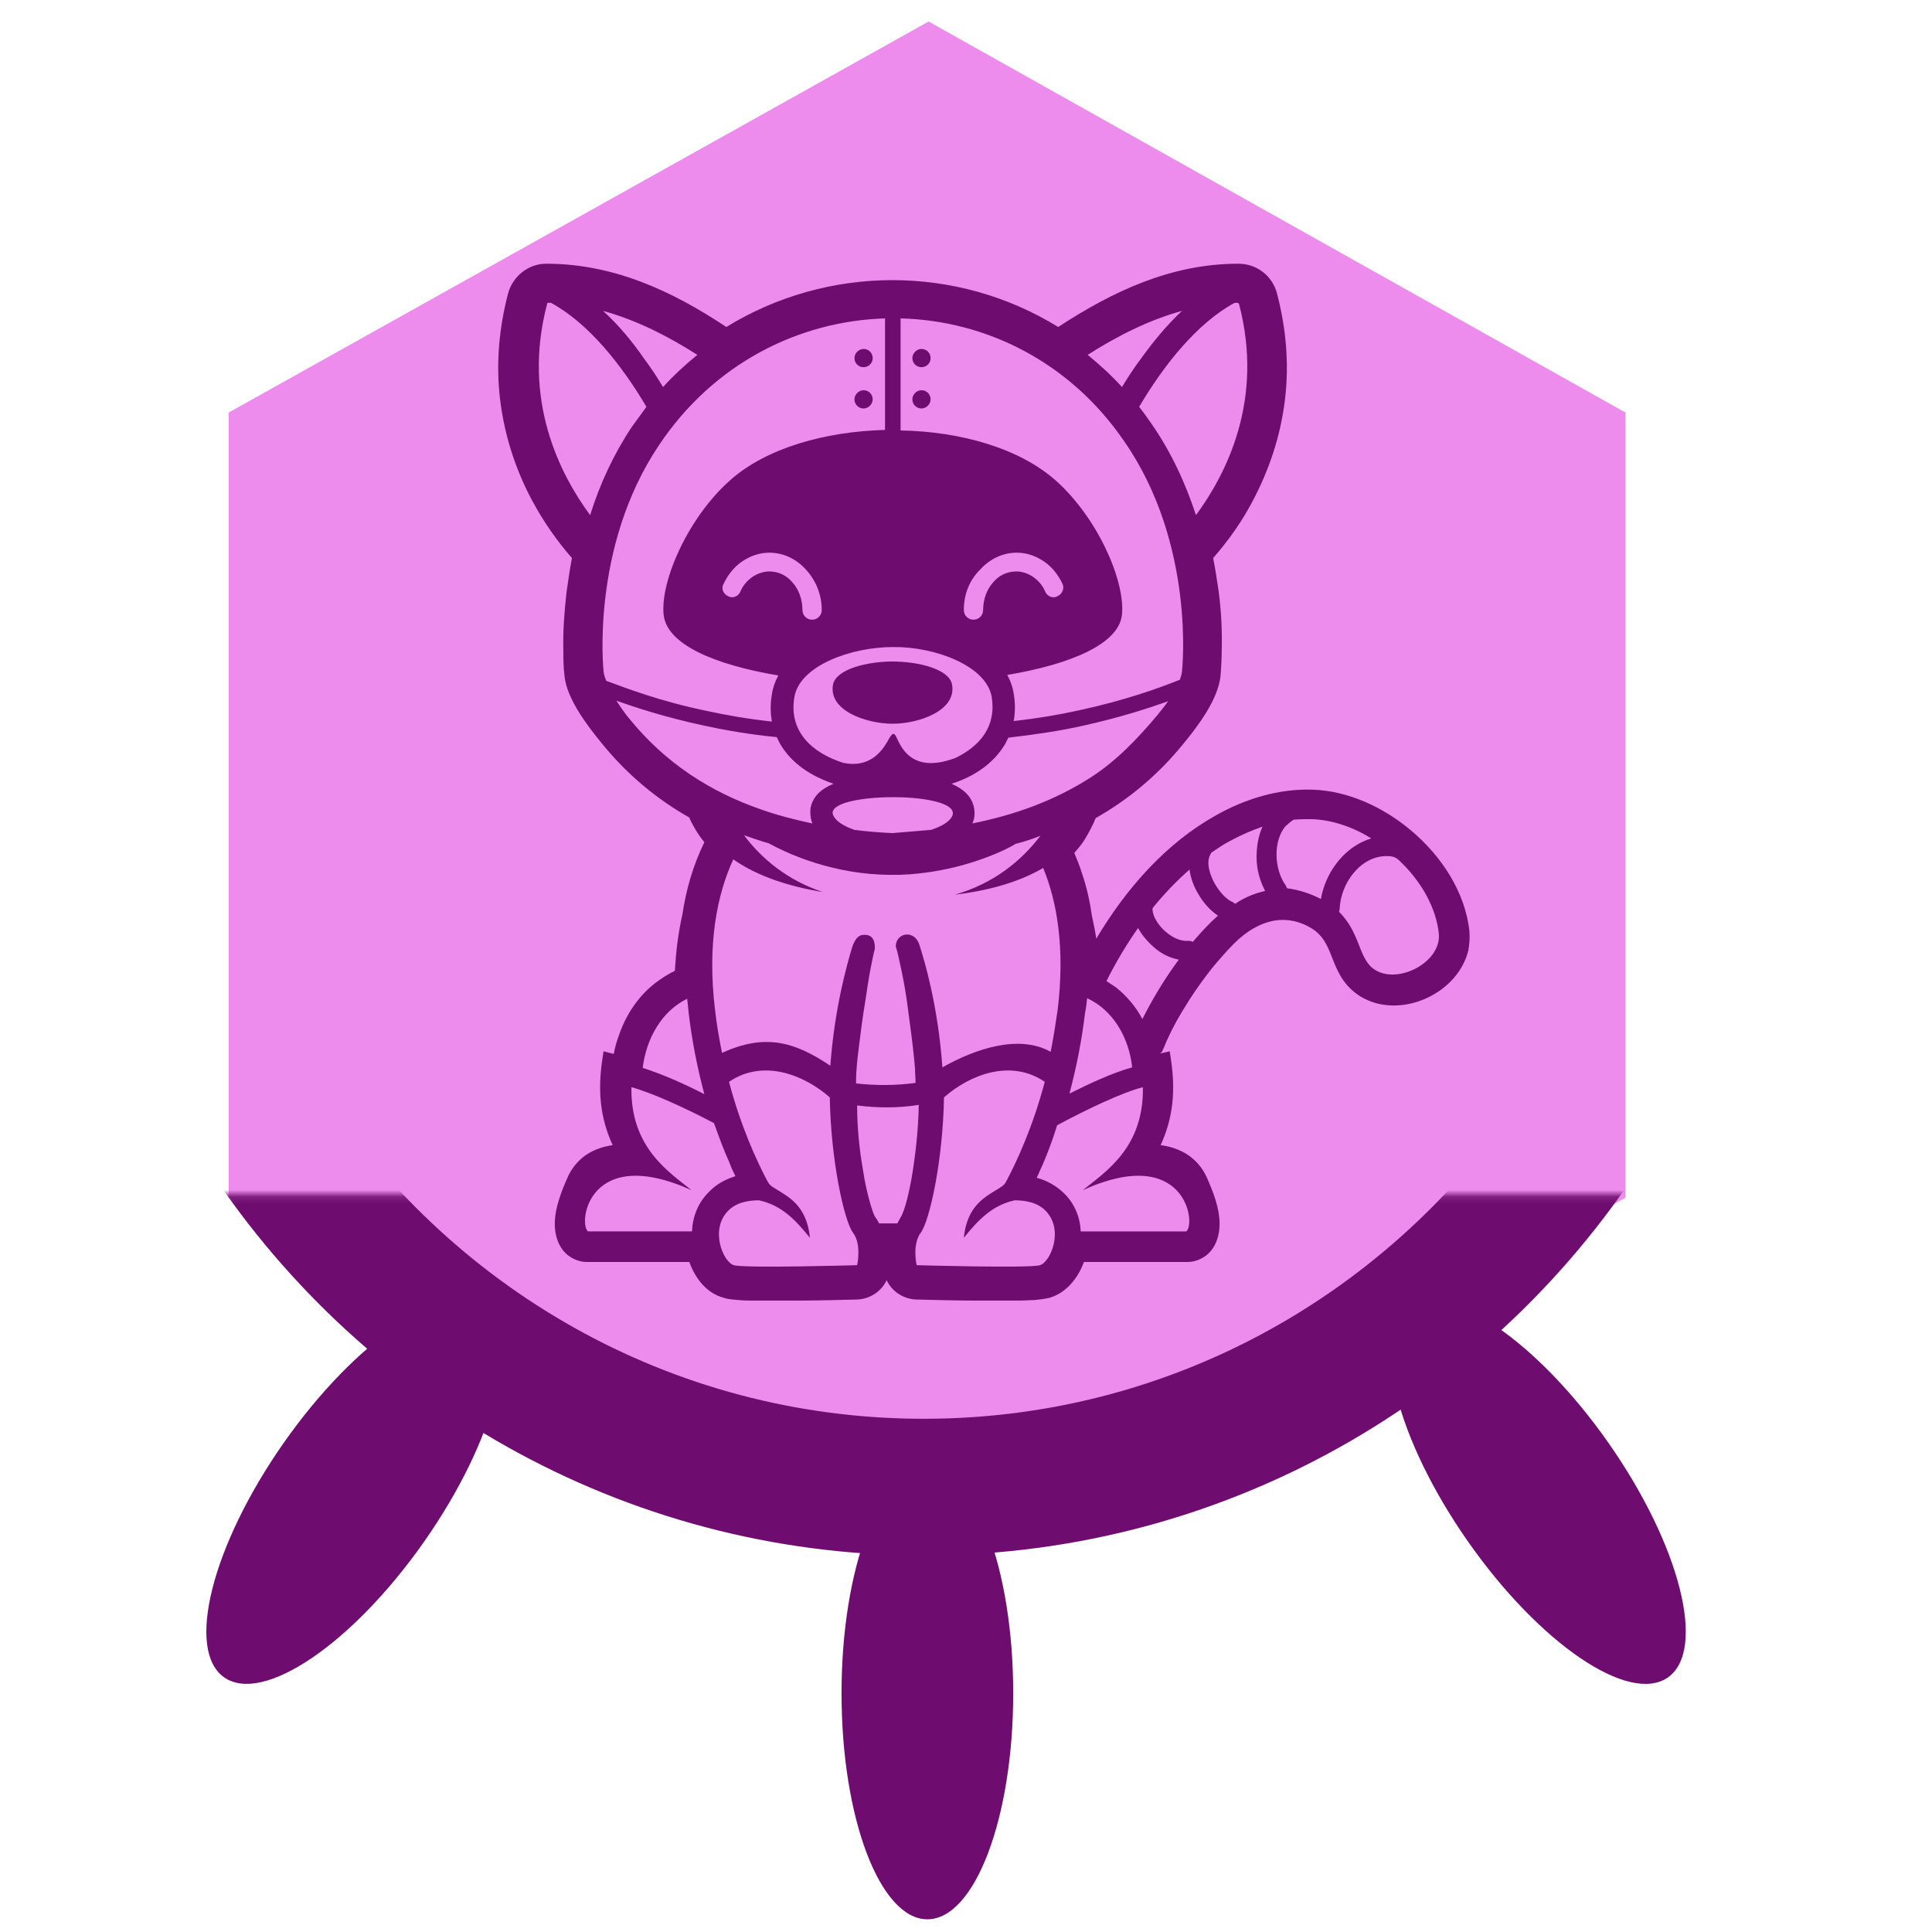 <?xml version="1.0" encoding="UTF-8"?>
<svg width="40" height="40" version="1.1" viewBox="0 0 40 40" xmlns="http://www.w3.org/2000/svg" xmlns:cc="http://creativecommons.org/ns#" xmlns:dc="http://purl.org/dc/elements/1.1/" xmlns:rdf="http://www.w3.org/1999/02/22-rdf-syntax-ns#"><defs><mask id="c" fill="#ffffff"><path d="m0 0h313.3v159.86h-313.3z" fill="#fff" fill-rule="evenodd"/></mask></defs><mask id="a" fill="#ffffff"><path d="m0 0h313.3v159.86h-313.3z" fill="#fff" fill-rule="evenodd"/></mask><mask id="b" fill="#ffffff"><path d="m0 0h313.3v159.86h-313.3z" fill="#fff" fill-rule="evenodd"/></mask><g><g transform="translate(.4 .416)"><g transform="matrix(.495 0 0 .495 5.076 3.213)"><g transform="matrix(1.776,0,0,1.776,-164.24,-70.425)"><g transform="translate(96.564,87.836)" fill="#66ff9a" stroke-width="3.24"><polygon class="st0" transform="matrix(.723 0 0 .703 -28.717 -125.97)" points="78.4 144.9 55.7 158 32.9 144.9 32.9 118.6 55.7 105.5 78.4 118.6" fill="#ed8ced"/></g><g transform="matrix(.158 0 0 .158 83.649 18.463)" fill="#005e20" fill-rule="evenodd"><g transform="matrix(1.078,0,0,-1.078,-10.799,451.79)"><g transform="matrix(.945 0 0 .945 8.696 2.702)" fill="#6f0c6f" mask="url(#c)"><path transform="rotate(35,137.93,151.55)" d="m203.46 95.688c6.936 0 12.559-14.809 12.559-33.077s-5.623-33.077-12.559-33.077-12.559 14.809-12.559 33.077 5.623 33.077 12.559 33.077z"/><path transform="matrix(-.819 .574 .574 .819 58.085 47.705)" d="m30.142 95.688c6.936 0 12.559-14.809 12.559-33.077s-5.623-33.077-12.559-33.077c-6.936 0-12.559 14.809-12.559 33.077s5.623 33.077 12.559 33.077z"/><path d="m153.24 119.95c-6.936 0-12.559-14.809-12.559-33.077s5.623-33.077 12.559-33.077c6.936 0 12.559 14.809 12.559 33.077s-5.623 33.077-12.559 33.077z"/></g><path transform="matrix(.945 0 0 .945 8.696 2.702)" d="m251.47 173.1c-20.23-33.61-56.89-56.068-98.756-56.068-40.721 0-76.516 21.246-97.059 53.335" fill="none" mask="url(#c)" stroke="#6f0c6f" stroke-width="19.999"/></g></g></g></g></g><g transform="matrix(.111 0 0 .111 9.205 5.127)" fill="#6f0c6f"><path d="m83.55 88.8v1.9m50 59.6 1.7-0.4 0.2 1.3c0.9 5.9 0.5 11-1.9 16.2 3.7 0.5 6.9 2.3 8.6 6 1.2 2.7 2.4 5.7 2.4 8.7 0 2.2-0.7 4.4-2.4 5.8-1 0.8-2.3 1.3-3.6 1.3h-19.3c-1.1 3-3.3 5.8-6.5 6.7-0.9 0.2-1.8 0.3-2.7 0.4-1 0-1.9 0.1-2.9 0.1h-7.5c-3.9 0-7.8-0.1-11.7-0.2-2.4-0.1-4.5-1.5-5.5-3.6-1 2.1-3.1 3.5-5.5 3.6-3.9 0.1-7.8 0.2-11.7 0.2h-7.5c-1 0-1.9 0-2.9-0.1-0.9-0.1-1.8-0.1-2.7-0.4-3.2-0.8-5.4-3.6-6.5-6.7h-19.1c-1.3 0-2.6-0.5-3.6-1.3-1.7-1.4-2.4-3.6-2.4-5.8 0-2.9 1.2-6 2.4-8.7 0.6-1.4 1.6-2.7 2.8-3.7 1.6-1.3 3.6-2 5.6-2.3-2.4-5.2-2.8-10.3-1.9-16.2l0.2-1.3 1.9 0.5c0.2-1.1 0.5-2.2 0.9-3.3 1.3-3.9 3.6-7.4 6.8-9.9 1.2-0.9 2.4-1.7 3.7-2.3 0.2-3.5 0.6-7 1.4-10.5 0.7-4.7 2-9.2 4.1-13.5-1-1.2-1.8-2.5-2.5-3.9-0.1-0.2-0.2-0.4-0.3-0.7-6-3.4-11.5-7.9-16.3-13.8-2.7-3.3-6.7-8.5-7-12.8-0.2-1.5-0.2-3-0.2-4.6-0.1-3.7 0.2-7.3 0.6-10.9 0.3-2.1 0.6-4.2 1-6.3-2.8-3.2-5.3-6.8-7.3-10.5-3.2-5.9-5.3-12.4-6.1-19.1-0.8-6.6-0.2-13.3 1.5-19.8 0.9-3.2 3.8-5.5 7.1-5.5 12.6 0 23.5 5.1 33.6 11.8 18.9-11.6 42.9-11.7 61.9 0 10.1-6.6 21-11.8 33.6-11.8 3.4 0 6.3 2.2 7.2 5.5 1.7 6.5 2.3 13.1 1.5 19.8s-2.9 13.1-6.1 19.1c-2 3.8-4.5 7.3-7.3 10.5 0.4 2 0.7 4 1 6 0.5 3.7 0.7 7.4 0.6 11.2 0 1.6-0.1 3.1-0.2 4.6-0.4 4.5-4.2 9.5-7 12.9-4.8 5.9-10.3 10.4-16.3 13.8-0.1 0.2-0.2 0.4-0.3 0.7-0.5 1.1-1.1 2.2-1.7 3.2s-1.3 1.8-2 2.6c0.5 1.2 1 2.4 1.4 3.7 0.9 2.6 1.5 5.3 1.9 8.1 0.3 1.4 0.6 2.8 0.8 4.2 5.6-9.4 13-17.8 22.3-23 5.5-3.1 11.7-5 18-4.8 6.7 0.2 13.3 3.3 18.4 7.6 5.6 4.7 10.1 11.4 10.9 18.8 0.1 1.2 0 2.4-0.2 3.6-1 4-4 7.1-7.6 8.8-4.6 2.2-10.4 2.1-14.3-1.6-2.2-2.1-2.9-4.4-4-7.1-0.7-1.6-1.4-2.8-2.7-3.8-1.9-1.4-4.2-2.1-6.5-2-3.3 0.2-6.3 2.1-8.6 4.4-1.3 1.3-2.5 2.7-3.7 4.1-2.2 2.7-4.2 5.6-6 8.6-1.4 2.3-2.6 4.7-3.6 7.2-0.1 0.1-0.1 0.3-0.2 0.4-0.2 0-0.2 0.1-0.2 0.2m5.1-21c0.3 0 0.6 0 0.9 0.2 1.1-1.3 2.3-2.6 3.5-3.8 0.4-0.4 0.8-0.7 1.2-1.1-1.5-1-2.8-2.5-3.7-4.1-0.8-1.3-1.4-2.9-1.6-4.5-2.4 2.1-4.7 4.5-6.9 7.2-0.1 1.7 1.5 3.7 2.7 4.6 1.1 0.9 2.5 1.6 3.9 1.5m-1.7 3.5c-1.6-0.3-3.1-1-4.4-2.1-1.2-1-2.4-2.3-3.2-3.8-2.1 3-4.1 6.3-5.9 9.9l1.8 1.2c2 1.6 3.7 3.6 4.9 5.9 1.6-3.2 3.9-7.2 6.8-11.1m30-9.5c0 0.2-0.1 0.4-0.1 0.6 3.7 3.7 3.6 7.9 5.9 10.2 4.1 3.9 13.2-0.5 12.7-6.1-0.5-4.9-3.3-9.8-7.3-13.6l-0.1-0.1c-0.6-0.6-1.3-0.8-2.1-0.8-5-0.2-8.8 5-9 9.8m-3.5-1.8c0.2-1.2 0.6-2.5 1.1-3.6 1.6-3.6 4.6-6.6 8.3-7.7-3.5-2.2-7.5-3.5-11.2-3.6-1.1 0-2.2 0-3.3 0.1-0.3 0.2-0.7 0.5-0.8 0.6-0.2 0.2-0.4 0.4-0.6 0.5-2.5 2.8-2.2 8.2-0.1 11.1l0.3 0.6c2.3 0.3 4.4 1 6.3 2m-10.4-1.5c-1-1.9-1.6-4.1-1.6-6.3 0-1.9 0.3-3.9 1.1-5.7-2 0.7-4.1 1.6-6.1 2.7-1.2 0.6-2.3 1.4-3.5 2.2v0.1c-1.1 1.6-0.1 4.3 0.8 5.8 0.8 1.3 1.9 2.7 3.3 3.3 0.2 0.1 0.3 0.2 0.4 0.3 1.9-1.3 3.8-2 5.6-2.4m-74.9-101.1c1 0 1.7 0.8 1.7 1.7 0 1-0.8 1.7-1.7 1.7-1 0-1.7-0.8-1.7-1.7s0.8-1.7 1.7-1.7m0 7.7c1 0 1.7 0.8 1.7 1.7s-0.8 1.7-1.7 1.7c-1 0-1.7-0.8-1.7-1.7s0.8-1.7 1.7-1.7m10.8-7.7c1 0 1.7 0.8 1.7 1.7 0 1-0.8 1.7-1.7 1.7-1 0-1.7-0.8-1.7-1.7s0.8-1.7 1.7-1.7m0 7.7c1 0 1.7 0.8 1.7 1.7s-0.8 1.7-1.7 1.7c-1 0-1.7-0.8-1.7-1.7s0.8-1.7 1.7-1.7m-3.9-13.4v20.9c11.2 0.2 22.1 3.3 28.9 9.3 7.8 6.9 13 18.7 12.4 25-0.5 5.5-9.5 9.3-21.4 11.3 0.6 1.1 1 2.2 1.2 3.5 0.3 1.7 0.3 3.5 0 5.1 4.5-0.5 8.6-1.2 12.2-2 8.8-1.9 15-4.2 18.8-5.7 0.2-0.6 0.4-1.2 0.4-1.7 0 0 2.6-23.5-10.8-42.8-10.2-14.9-25.9-22.5-41.7-22.9m-2.9 20.8v-20.8c-16.1 0.5-32 8.4-42.2 23.7-12.8 19.1-10.3 42.1-10.3 42.1s0 0.6 0.5 1.8c3.8 1.4 10 3.8 18.7 5.6 3.6 0.8 7.7 1.5 12.2 2-0.3-1.7-0.3-3.4 0-5.1 0.2-1.3 0.6-2.4 1.2-3.5-11.9-2-20.9-5.8-21.4-11.4-0.6-6.3 4.6-18.1 12.4-25 6.7-6 17.7-9.1 28.9-9.4m-20.2 57.3c-5.1-0.5-9.7-1.3-13.8-2.2-6.9-1.5-12.2-3.2-16.1-4.6 0.7 1.1 1.5 2.3 2.6 3.6 6.5 7.9 14.6 13.3 24.4 16.7 3.1 1.1 6.3 1.9 9.5 2.6v-0.1c-0.3-0.9-0.4-1.8-0.3-2.7 0.4-2.3 2.1-3.7 4.3-4.6-4.1-1.4-7.8-3.7-10-7.5l-0.6-1.2m10.5 14.5c0.5 1.2 2 2.1 4 2.8 2.3 0.3 4.7 0.5 7.1 0.6l7.2-0.6c1.8-0.6 3.3-1.4 3.9-2.5 2.4-4.8-23.8-4.7-22.2-0.3m62.5-21.2c-3.9 1.4-9.2 3.1-16 4.6-4 0.9-8.6 1.6-13.8 2.2l-0.6 1.2c-2.2 3.7-5.9 6.1-10 7.4 2.1 0.9 3.8 2.3 4.2 4.5 0.2 1 0.1 2-0.3 2.9 8-1.6 15.4-4.3 22.1-8.6 4.8-3.1 8.7-7.2 12.4-11.6 0.7-0.9 1.4-1.7 2-2.6m-52.4 7.6c-1.1 1.9-3.4 4.9-8.2 3.9-5.9-1.9-10.2-5.9-9.1-12.3 1-5.8 10.5-9.3 18.4-9.3 7.8-0.1 17.4 3.5 18.4 9.3 0.9 5.5-2.2 9.2-6.8 11.4-7 2.6-9.4-0.8-10.5-2.9-0.5-1-0.7-1.6-1-1.6h-0.1c-0.3 0.1-0.6 0.6-1.1 1.5m1-15c-4.7 0-10.5 1.4-11.1 4.3-0.9 4.9 6.3 7.3 11.1 7.3h0.1c4.7 0 11.9-2.4 11-7.3-0.5-2.9-6.3-4.3-11.1-4.3m-13.2-9.6c0 1-0.8 1.8-1.8 1.8s-1.8-0.8-1.8-1.8c0-2-0.7-3.9-1.9-5.2-1.1-1.3-2.6-2-4.3-2-1.1 0-2.2 0.4-3.1 1-1 0.7-1.8 1.6-2.3 2.8-0.4 0.9-1.5 1.3-2.3 0.8-0.9-0.4-1.3-1.5-0.8-2.3 0.8-1.7 2-3.2 3.5-4.2s3.2-1.6 5-1.6c2.7 0 5.1 1.2 6.9 3.2s2.9 4.6 2.9 7.5m26.5 0c0 1 0.8 1.8 1.8 1.8s1.8-0.8 1.8-1.8c0-2 0.7-3.9 1.9-5.2 1.1-1.3 2.6-2 4.3-2 1.1 0 2.2 0.4 3.1 1 1 0.7 1.8 1.6 2.3 2.8 0.4 0.9 1.5 1.3 2.3 0.8 0.9-0.4 1.3-1.5 0.9-2.3-0.8-1.7-2-3.2-3.5-4.2s-3.2-1.6-5-1.6c-2.7 0-5.1 1.2-6.9 3.2-2 2-3 4.6-3 7.5m1.4 47.1c-3.8 1.2-7.7 1.9-11.6 2.2-4.9 0.3-9.7-0.1-14.5-1.3-4.1-1-8-2.5-11.7-4.5-1.5-0.4-3.1-1-4.6-1.5 3.3 4.4 8.1 8.4 14.7 10.6-6-1-12-2.8-16.7-6.1-3 6.5-4.9 15.7-3.4 28.1 0.3 2.8 0.8 5.5 1.3 8 7.9-3.6 13.4-2.2 20.2 2.4 0.8-10.8 3.1-18.9 4.1-22.2 0.5-1.4 1.1-2.1 1.9-2.2 0.9-0.1 2.4 0 2.3 2.6-0.3 1.1-0.5 2.3-0.7 3.2-0.5 2.4-0.8 4.9-1.2 7.3s-0.7 4.8-1 7.2c-0.2 1.6-0.4 3.1-0.5 4.7-0.1 0.9-0.1 1.8-0.1 2.7 3.7 0.4 7.4 0.4 11.1-0.1 0-0.9-0.1-1.7-0.1-2.6-0.3-3.9-0.9-8-1.4-11.8-0.3-2.3-0.7-4.6-1.2-6.9-0.3-1.3-0.6-3-1-4.2 0.1-2.6 3.5-3.1 4.4-0.3 1 3.1 3.5 11.5 4.3 22.9 6.2-3.5 14.3-6.2 20.2-2.9 0.5-2.5 0.9-5.1 1.3-7.8 1.4-11.5-0.1-20.2-2.7-26.5-4.7 2.8-10.7 4.3-16.5 5 7.3-2.1 12.4-6.3 16-11-1.5 0.6-3 1.1-4.6 1.5-2.2 1.3-5.1 2.5-8.3 3.5m-68.7-102.9c6.2 1.7 12.1 4.7 17.6 8.2-2.2 1.8-4.4 3.8-6.4 6-1.1-1.8-2.2-3.5-3.4-5.1-2.2-3.2-4.8-6.4-7.8-9.1m-10.3-1.5h0.6c7 3.8 13.2 11.6 17.8 19.4-0.9 1.2-1.8 2.5-2.7 3.7-3.4 5.1-6 10.7-7.8 16.5-5.6-7.6-12.8-21.5-8-39.5-0.1 0 0 0 0.1-0.1m128.7 0h-0.6c-7 3.8-13.2 11.6-17.8 19.4 0.8 1 1.5 2 2.2 3 3.7 5.3 6.4 11.1 8.4 17.2 5.6-7.6 12.8-21.5 8-39.5-0.1 0-0.1 0-0.2-0.1m-10.4 1.5c-6.2 1.7-12.1 4.7-17.6 8.2 2.2 1.8 4.4 3.8 6.4 6 1.1-1.8 2.2-3.5 3.4-5.1 2.3-3.2 4.9-6.4 7.8-9.1m-84.5 143.8c2.2 8.3 5.1 14.6 7.1 18.4 0.4 0.8 0.7 1 1.5 1.5 2.4 1.5 5.9 3.1 6.5 9.2-2.8-3.5-5.4-6.1-9.5-7-2 0-4.3 0.4-5.8 2-3.4 3.5-0.9 9.5 1.1 10.1s23 0 23 0 0.9-3.9-0.8-6.1c-1.6-2.2-4.1-13.3-4.3-25.2-4.9-4.3-12.5-7.2-18.8-2.9m58.9 0c-2.2 8.3-5.1 14.6-7.1 18.4-0.4 0.8-0.7 1-1.5 1.5-2.4 1.5-5.9 3.1-6.5 9.2 2.8-3.5 5.4-6.1 9.5-7 2 0 4.3 0.4 5.8 2 3.4 3.5 0.9 9.5-1.1 10.1s-23 0-23 0-0.9-3.9 0.8-6.1c1.6-2.2 4.1-13.3 4.3-25.2 4.9-4.3 12.5-7.2 18.8-2.9m-27.5 26.4h-1.9-1.5c-0.2-0.4-0.5-0.9-0.8-1.3-0.3-0.5-0.6-1.6-0.8-2.2-0.6-2.1-1.1-4.3-1.4-6.4-0.7-4-1.1-8-1.1-12.1 3.8 0.5 7.7 0.5 11.5-0.1-0.1 4.7-0.6 9.4-1.4 14-0.3 1.6-1.1 5.6-2 7-0.2 0.4-0.4 0.7-0.6 1.1m45.8-25.4c0.2 11.3-7 15.8-11.2 19.2 19-8.6 21.2 6.1 19.3 7.7h-19.7c-0.1-2.6-1.1-5.1-3-7-1.5-1.5-3.3-2.5-5.2-3 1.5-3.2 2.8-6.5 3.8-9.8 5.6-3 12.1-6.1 16-7.1m-10.4-16.6c4.8 2.2 7.8 7.3 8.4 12.9-3.9 1.1-8.1 3.1-11.7 4.9 1.3-4.9 2.3-9.9 2.9-15 0.2-0.9 0.3-1.9 0.4-2.8m-74.6 0.1c-4.7 2.3-7.6 7.3-8.3 12.9 3.8 1.2 8 3.1 11.5 4.9-1.3-4.9-2.3-9.9-2.9-15-0.1-1-0.2-1.9-0.3-2.8m-10.4 16.5c-0.2 11.3 7 15.8 11.2 19.2-19.1-8.6-21.2 6.1-19.3 7.7h19.4c0.1-2.7 1.1-5.3 3.1-7.3 1.4-1.5 3.1-2.4 5-3-0.4-0.8-0.8-1.6-1.1-2.5-1.1-2.4-2-4.9-2.9-7.4-5.5-2.9-11.7-5.7-15.4-6.7" fill="#6f0c6f" fill-rule="evenodd"/></g></g></svg>

